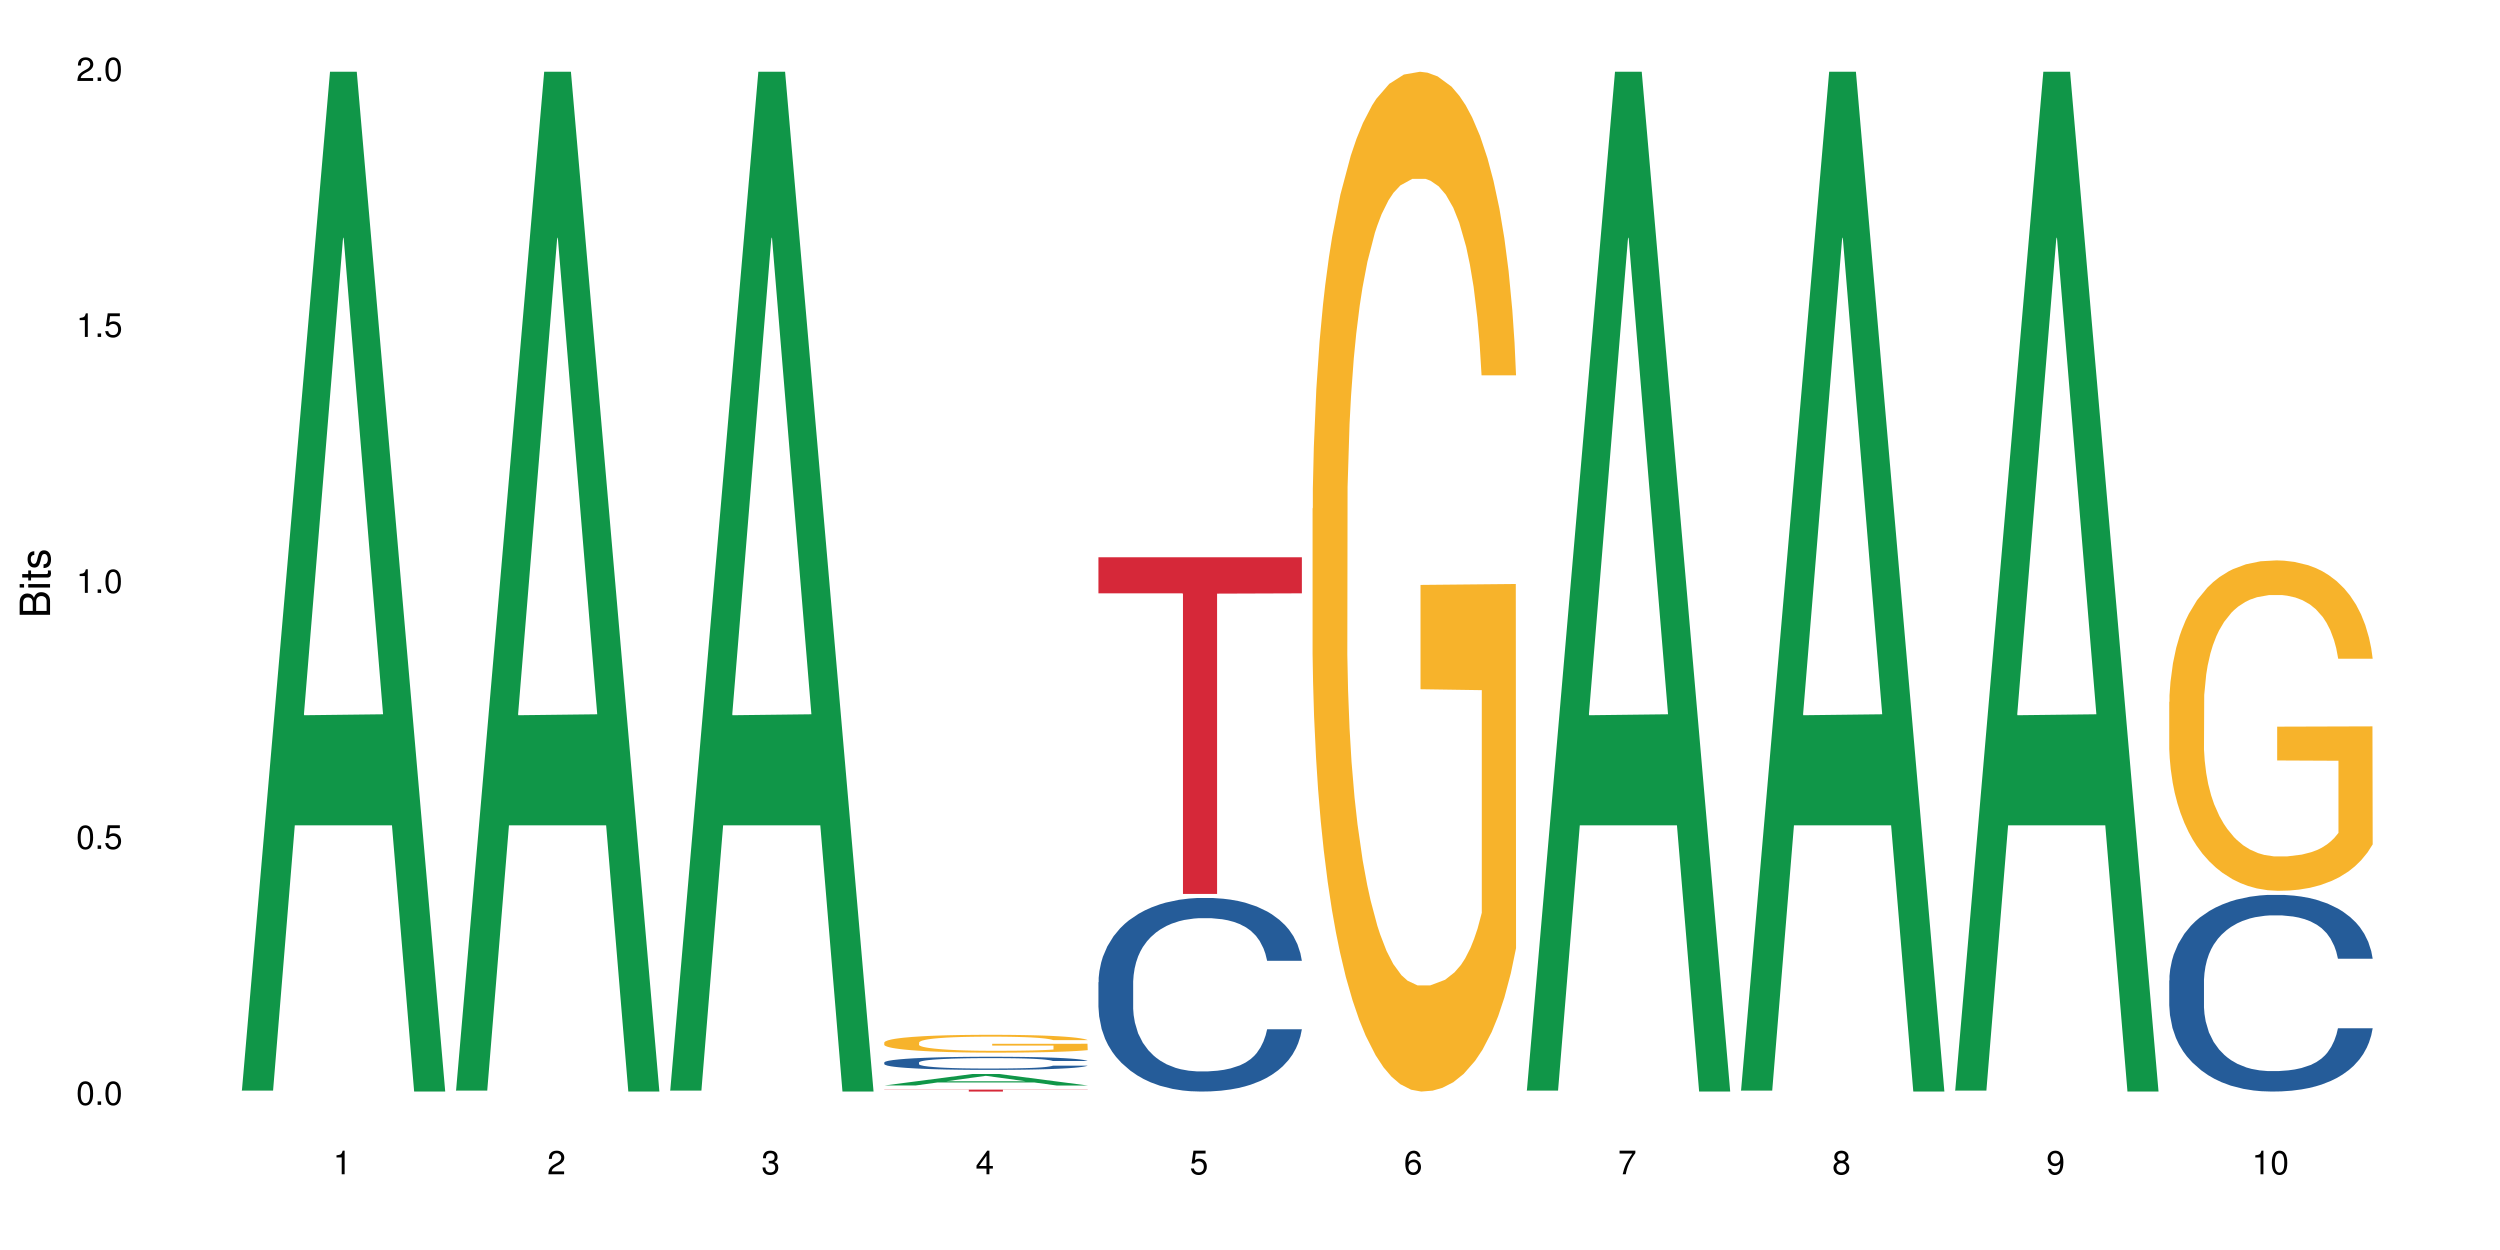 <?xml version="1.0" encoding="UTF-8"?>
<svg xmlns="http://www.w3.org/2000/svg" xmlns:xlink="http://www.w3.org/1999/xlink" width="720pt" height="360pt" viewBox="0 0 720 360" version="1.1">
<defs>
<g>
<symbol overflow="visible" id="glyph0-0">
<path style="stroke:none;" d=""/>
</symbol>
<symbol overflow="visible" id="glyph0-1">
<path style="stroke:none;" d="M 2.641 -6.797 C 2 -6.797 1.422 -6.531 1.078 -6.047 C 0.641 -5.453 0.406 -4.547 0.406 -3.297 C 0.406 -1 1.188 0.219 2.641 0.219 C 4.078 0.219 4.859 -1 4.859 -3.234 C 4.859 -4.562 4.656 -5.438 4.203 -6.047 C 3.844 -6.531 3.281 -6.797 2.641 -6.797 Z M 2.641 -6.047 C 3.547 -6.047 4 -5.125 4 -3.312 C 4 -1.375 3.562 -0.484 2.625 -0.484 C 1.734 -0.484 1.281 -1.422 1.281 -3.281 C 1.281 -5.141 1.734 -6.047 2.641 -6.047 Z M 2.641 -6.047 "/>
</symbol>
<symbol overflow="visible" id="glyph0-2">
<path style="stroke:none;" d="M 1.828 -1 L 0.828 -1 L 0.828 0 L 1.828 0 Z M 1.828 -1 "/>
</symbol>
<symbol overflow="visible" id="glyph0-3">
<path style="stroke:none;" d="M 4.562 -6.797 L 1.062 -6.797 L 0.547 -3.094 L 1.328 -3.094 C 1.719 -3.562 2.047 -3.734 2.578 -3.734 C 3.484 -3.734 4.062 -3.109 4.062 -2.094 C 4.062 -1.125 3.484 -0.531 2.578 -0.531 C 1.828 -0.531 1.375 -0.906 1.188 -1.672 L 0.328 -1.672 C 0.453 -1.109 0.547 -0.844 0.75 -0.594 C 1.125 -0.078 1.828 0.219 2.594 0.219 C 3.969 0.219 4.922 -0.781 4.922 -2.219 C 4.922 -3.562 4.031 -4.484 2.719 -4.484 C 2.25 -4.484 1.859 -4.359 1.469 -4.062 L 1.734 -5.969 L 4.562 -5.969 Z M 4.562 -6.797 "/>
</symbol>
<symbol overflow="visible" id="glyph0-4">
<path style="stroke:none;" d="M 2.484 -4.844 L 2.484 0 L 3.328 0 L 3.328 -6.797 L 2.766 -6.797 C 2.469 -5.75 2.281 -5.609 0.984 -5.453 L 0.984 -4.844 Z M 2.484 -4.844 "/>
</symbol>
<symbol overflow="visible" id="glyph0-5">
<path style="stroke:none;" d="M 4.859 -0.828 L 1.281 -0.828 C 1.359 -1.391 1.672 -1.75 2.5 -2.234 L 3.469 -2.75 C 4.406 -3.266 4.906 -3.969 4.906 -4.812 C 4.906 -5.375 4.672 -5.906 4.266 -6.266 C 3.859 -6.625 3.375 -6.797 2.719 -6.797 C 1.859 -6.797 1.219 -6.5 0.844 -5.922 C 0.609 -5.562 0.5 -5.125 0.484 -4.438 L 1.328 -4.438 C 1.359 -4.906 1.406 -5.188 1.531 -5.406 C 1.75 -5.812 2.188 -6.062 2.703 -6.062 C 3.469 -6.062 4.031 -5.516 4.031 -4.781 C 4.031 -4.25 3.719 -3.797 3.125 -3.438 L 2.234 -2.938 C 0.812 -2.141 0.406 -1.5 0.328 0 L 4.859 0 Z M 4.859 -0.828 "/>
</symbol>
<symbol overflow="visible" id="glyph0-6">
<path style="stroke:none;" d="M 2.125 -3.125 L 2.578 -3.125 C 3.516 -3.125 3.984 -2.703 3.984 -1.891 C 3.984 -1.031 3.469 -0.531 2.578 -0.531 C 1.656 -0.531 1.203 -0.984 1.156 -1.969 L 0.312 -1.969 C 0.344 -1.422 0.438 -1.078 0.609 -0.766 C 0.953 -0.109 1.625 0.219 2.547 0.219 C 3.953 0.219 4.859 -0.609 4.859 -1.906 C 4.859 -2.766 4.516 -3.25 3.703 -3.516 C 4.344 -3.766 4.656 -4.25 4.656 -4.938 C 4.656 -6.109 3.875 -6.797 2.578 -6.797 C 1.203 -6.797 0.484 -6.047 0.453 -4.609 L 1.297 -4.609 C 1.312 -5.016 1.344 -5.25 1.453 -5.453 C 1.641 -5.828 2.062 -6.062 2.594 -6.062 C 3.344 -6.062 3.797 -5.625 3.797 -4.906 C 3.797 -4.422 3.609 -4.141 3.25 -3.984 C 3.016 -3.891 2.719 -3.844 2.125 -3.844 Z M 2.125 -3.125 "/>
</symbol>
<symbol overflow="visible" id="glyph0-7">
<path style="stroke:none;" d="M 3.141 -1.625 L 3.141 0 L 3.984 0 L 3.984 -1.625 L 4.984 -1.625 L 4.984 -2.391 L 3.984 -2.391 L 3.984 -6.797 L 3.359 -6.797 L 0.266 -2.516 L 0.266 -1.625 Z M 3.141 -2.391 L 1 -2.391 L 3.141 -5.359 Z M 3.141 -2.391 "/>
</symbol>
<symbol overflow="visible" id="glyph0-8">
<path style="stroke:none;" d="M 4.781 -5.031 C 4.609 -6.141 3.891 -6.797 2.844 -6.797 C 2.094 -6.797 1.422 -6.438 1.031 -5.828 C 0.609 -5.172 0.406 -4.344 0.406 -3.094 C 0.406 -1.953 0.578 -1.234 0.984 -0.625 C 1.359 -0.078 1.953 0.219 2.703 0.219 C 3.984 0.219 4.922 -0.734 4.922 -2.078 C 4.922 -3.344 4.062 -4.234 2.844 -4.234 C 2.172 -4.234 1.641 -3.969 1.281 -3.469 C 1.281 -5.125 1.828 -6.047 2.797 -6.047 C 3.391 -6.047 3.797 -5.672 3.938 -5.031 Z M 2.734 -3.484 C 3.547 -3.484 4.062 -2.922 4.062 -2 C 4.062 -1.156 3.484 -0.531 2.703 -0.531 C 1.922 -0.531 1.328 -1.188 1.328 -2.047 C 1.328 -2.891 1.906 -3.484 2.734 -3.484 Z M 2.734 -3.484 "/>
</symbol>
<symbol overflow="visible" id="glyph0-9">
<path style="stroke:none;" d="M 4.984 -6.797 L 0.438 -6.797 L 0.438 -5.969 L 4.109 -5.969 C 2.5 -3.656 1.828 -2.234 1.328 0 L 2.219 0 C 2.594 -2.172 3.453 -4.047 4.984 -6.094 Z M 4.984 -6.797 "/>
</symbol>
<symbol overflow="visible" id="glyph0-10">
<path style="stroke:none;" d="M 3.75 -3.578 C 4.453 -4 4.688 -4.344 4.688 -4.984 C 4.688 -6.047 3.844 -6.797 2.641 -6.797 C 1.438 -6.797 0.594 -6.047 0.594 -4.984 C 0.594 -4.359 0.828 -4.016 1.516 -3.578 C 0.734 -3.203 0.359 -2.641 0.359 -1.891 C 0.359 -0.641 1.297 0.219 2.641 0.219 C 3.984 0.219 4.922 -0.641 4.922 -1.875 C 4.922 -2.641 4.531 -3.203 3.75 -3.578 Z M 2.641 -6.047 C 3.359 -6.047 3.812 -5.625 3.812 -4.969 C 3.812 -4.344 3.344 -3.922 2.641 -3.922 C 1.922 -3.922 1.453 -4.344 1.453 -4.984 C 1.453 -5.625 1.922 -6.047 2.641 -6.047 Z M 2.641 -3.203 C 3.484 -3.203 4.062 -2.672 4.062 -1.875 C 4.062 -1.062 3.484 -0.531 2.625 -0.531 C 1.797 -0.531 1.219 -1.078 1.219 -1.875 C 1.219 -2.672 1.797 -3.203 2.641 -3.203 Z M 2.641 -3.203 "/>
</symbol>
<symbol overflow="visible" id="glyph0-11">
<path style="stroke:none;" d="M 0.516 -1.547 C 0.672 -0.438 1.406 0.219 2.438 0.219 C 3.188 0.219 3.859 -0.141 4.266 -0.75 C 4.688 -1.406 4.891 -2.25 4.891 -3.484 C 4.891 -4.625 4.703 -5.359 4.312 -5.953 C 3.938 -6.5 3.344 -6.797 2.594 -6.797 C 1.297 -6.797 0.359 -5.844 0.359 -4.516 C 0.359 -3.25 1.234 -2.344 2.453 -2.344 C 3.094 -2.344 3.562 -2.578 4.016 -3.109 C 4 -1.453 3.469 -0.531 2.5 -0.531 C 1.906 -0.531 1.484 -0.906 1.359 -1.547 Z M 2.578 -6.062 C 3.375 -6.062 3.969 -5.406 3.969 -4.531 C 3.969 -3.688 3.375 -3.094 2.547 -3.094 C 1.734 -3.094 1.234 -3.672 1.234 -4.578 C 1.234 -5.438 1.797 -6.062 2.578 -6.062 Z M 2.578 -6.062 "/>
</symbol>
<symbol overflow="visible" id="glyph1-0">
<path style="stroke:none;" d=""/>
</symbol>
<symbol overflow="visible" id="glyph1-1">
<path style="stroke:none;" d="M 0 -0.953 L 0 -4.891 C 0 -5.719 -0.234 -6.344 -0.734 -6.797 C -1.188 -7.234 -1.812 -7.469 -2.5 -7.469 C -3.547 -7.469 -4.188 -7 -4.625 -5.875 C -4.984 -6.672 -5.641 -7.094 -6.531 -7.094 C -7.156 -7.094 -7.734 -6.859 -8.141 -6.391 C -8.562 -5.938 -8.75 -5.344 -8.75 -4.5 L -8.75 -0.953 Z M -4.984 -2.062 L -7.766 -2.062 L -7.766 -4.219 C -7.766 -4.844 -7.688 -5.203 -7.453 -5.5 C -7.219 -5.812 -6.859 -5.969 -6.375 -5.969 C -5.906 -5.969 -5.531 -5.812 -5.297 -5.5 C -5.062 -5.203 -4.984 -4.844 -4.984 -4.219 Z M -0.984 -2.062 L -4 -2.062 L -4 -4.781 C -4 -5.328 -3.859 -5.688 -3.578 -5.953 C -3.297 -6.219 -2.922 -6.359 -2.484 -6.359 C -2.062 -6.359 -1.688 -6.219 -1.406 -5.953 C -1.109 -5.688 -0.984 -5.328 -0.984 -4.781 Z M -0.984 -2.062 "/>
</symbol>
<symbol overflow="visible" id="glyph1-2">
<path style="stroke:none;" d="M -6.281 -1.797 L -6.281 -0.797 L 0 -0.797 L 0 -1.797 Z M -8.75 -1.797 L -8.75 -0.797 L -7.484 -0.797 L -7.484 -1.797 Z M -8.75 -1.797 "/>
</symbol>
<symbol overflow="visible" id="glyph1-3">
<path style="stroke:none;" d="M -6.281 -3.047 L -6.281 -2.016 L -8.016 -2.016 L -8.016 -1.016 L -6.281 -1.016 L -6.281 -0.172 L -5.469 -0.172 L -5.469 -1.016 L -0.719 -1.016 C -0.078 -1.016 0.281 -1.453 0.281 -2.234 C 0.281 -2.469 0.25 -2.719 0.188 -3.047 L -0.641 -3.047 C -0.609 -2.922 -0.594 -2.766 -0.594 -2.562 C -0.594 -2.141 -0.719 -2.016 -1.156 -2.016 L -5.469 -2.016 L -5.469 -3.047 Z M -6.281 -3.047 "/>
</symbol>
<symbol overflow="visible" id="glyph1-4">
<path style="stroke:none;" d="M -4.531 -5.25 C -5.766 -5.25 -6.469 -4.422 -6.469 -2.969 C -6.469 -1.516 -5.719 -0.562 -4.547 -0.562 C -3.562 -0.562 -3.094 -1.062 -2.734 -2.562 L -2.516 -3.484 C -2.344 -4.188 -2.094 -4.469 -1.625 -4.469 C -1.047 -4.469 -0.641 -3.875 -0.641 -3 C -0.641 -2.453 -0.797 -2 -1.062 -1.75 C -1.25 -1.594 -1.422 -1.531 -1.875 -1.469 L -1.875 -0.406 C -0.422 -0.453 0.281 -1.266 0.281 -2.922 C 0.281 -4.5 -0.5 -5.516 -1.719 -5.516 C -2.656 -5.516 -3.172 -4.984 -3.469 -3.734 L -3.703 -2.766 C -3.891 -1.953 -4.156 -1.609 -4.594 -1.609 C -5.172 -1.609 -5.547 -2.125 -5.547 -2.938 C -5.547 -3.75 -5.203 -4.172 -4.531 -4.203 Z M -4.531 -5.25 "/>
</symbol>
</g>
</defs>
<g id="surface40425">
<rect x="0" y="0" width="720" height="360" style="fill:rgb(100%,100%,100%);fill-opacity:1;stroke:none;"/>
<path style=" stroke:none;fill-rule:nonzero;fill:rgb(6.275%,58.824%,28.235%);fill-opacity:1;" d="M 69.629 314.094 L 69.691 313.82 L 95.047 20.664 L 102.746 20.664 L 128.223 314.371 L 119.273 314.371 L 112.887 237.703 L 84.902 237.703 L 78.645 314.094 L 69.629 314.094 L 87.598 205.988 L 110.32 205.711 L 98.988 68.648 L 98.863 68.375 L 98.738 69.199 L 87.535 205.711 L 87.598 205.988 Z M 69.629 314.094 "/>
<path style=" stroke:none;fill-rule:nonzero;fill:rgb(6.275%,58.824%,28.235%);fill-opacity:1;" d="M 131.309 314.094 L 131.371 313.82 L 156.727 20.664 L 164.426 20.664 L 189.902 314.371 L 180.953 314.371 L 174.566 237.703 L 146.582 237.703 L 140.324 314.094 L 131.309 314.094 L 149.273 205.988 L 172 205.711 L 160.668 68.648 L 160.543 68.375 L 160.418 69.199 L 149.211 205.711 L 149.273 205.988 Z M 131.309 314.094 "/>
<path style=" stroke:none;fill-rule:nonzero;fill:rgb(6.275%,58.824%,28.235%);fill-opacity:1;" d="M 192.988 314.094 L 193.051 313.82 L 218.402 20.664 L 226.105 20.664 L 251.582 314.371 L 242.629 314.371 L 236.246 237.703 L 208.262 237.703 L 202.004 314.094 L 192.988 314.094 L 210.953 205.988 L 233.68 205.711 L 222.348 68.648 L 222.223 68.375 L 222.098 69.199 L 210.891 205.711 L 210.953 205.988 Z M 192.988 314.094 "/>
<path style=" stroke:none;fill-rule:nonzero;fill:rgb(6.275%,58.824%,28.235%);fill-opacity:1;" d="M 254.668 312.621 L 254.73 312.617 L 280.082 309.309 L 287.781 309.309 L 313.262 312.625 L 304.309 312.625 L 297.926 311.758 L 269.941 311.758 L 263.68 312.621 L 254.668 312.621 L 272.633 311.402 L 295.359 311.398 L 284.027 309.852 L 283.902 309.848 L 283.777 309.855 L 272.57 311.398 L 272.633 311.402 Z M 254.668 312.621 "/>
<path style=" stroke:none;fill-rule:nonzero;fill:rgb(14.51%,36.078%,60%);fill-opacity:1;" d="M 254.668 305.992 L 254.738 305.988 L 254.738 305.906 L 254.953 305.773 L 255.453 305.609 L 255.953 305.492 L 257.238 305.289 L 259.027 305.094 L 260.883 304.941 L 262.242 304.852 L 263.457 304.781 L 266.242 304.652 L 268.031 304.586 L 269.957 304.527 L 272.316 304.469 L 274.031 304.434 L 277.891 304.379 L 280.75 304.355 L 282.965 304.344 L 287.75 304.344 L 290.609 304.359 L 292.684 304.375 L 294.969 304.402 L 296.898 304.434 L 300.258 304.512 L 303.258 304.609 L 304.617 304.664 L 306.758 304.77 L 308.402 304.875 L 309.547 304.965 L 310.832 305.094 L 311.977 305.246 L 312.832 305.426 L 313.262 305.574 L 303.258 305.574 L 302.758 305.434 L 302.188 305.328 L 301.113 305.188 L 300.043 305.086 L 298.543 304.984 L 297.184 304.918 L 295.328 304.852 L 293.684 304.812 L 291.969 304.781 L 290.324 304.762 L 287.18 304.738 L 283.535 304.738 L 282.18 304.746 L 279.391 304.773 L 277.891 304.797 L 275.746 304.848 L 274.246 304.891 L 272.461 304.961 L 271.246 305.02 L 269.746 305.109 L 268.672 305.188 L 267.457 305.305 L 266.742 305.391 L 266.102 305.488 L 265.527 305.602 L 265.102 305.723 L 264.812 305.852 L 264.672 305.973 L 264.672 306.512 L 264.812 306.637 L 265.172 306.781 L 266.102 306.992 L 267.457 307.176 L 269.031 307.32 L 270.531 307.426 L 271.387 307.473 L 272.531 307.527 L 274.316 307.598 L 276.891 307.668 L 278.391 307.695 L 280.676 307.723 L 283.035 307.734 L 286.18 307.734 L 288.965 307.723 L 290.824 307.703 L 292.754 307.676 L 295.398 307.617 L 297.043 307.562 L 298.469 307.496 L 299.543 307.43 L 300.258 307.375 L 301.328 307.27 L 302.188 307.152 L 302.828 307.031 L 303.258 306.914 L 313.262 306.914 L 312.832 307.051 L 312.191 307.184 L 311.547 307.285 L 310.547 307.406 L 309.402 307.516 L 307.762 307.637 L 306.402 307.715 L 304.617 307.801 L 302.973 307.867 L 301.188 307.926 L 298.543 307.996 L 296.828 308.031 L 294.969 308.062 L 292.754 308.09 L 289.969 308.113 L 286.965 308.125 L 284.18 308.129 L 281.176 308.125 L 278.961 308.109 L 276.031 308.078 L 272.387 308.016 L 269.746 307.949 L 267.672 307.883 L 265.887 307.816 L 263.887 307.723 L 261.312 307.57 L 259.742 307.453 L 258.668 307.355 L 257.453 307.219 L 256.598 307.098 L 255.598 306.906 L 254.883 306.66 L 254.668 306.469 Z M 254.668 305.992 "/>
<path style=" stroke:none;fill-rule:nonzero;fill:rgb(96.863%,70.196%,16.863%);fill-opacity:1;" d="M 254.668 300.223 L 254.738 300.219 L 254.738 300.125 L 255.023 299.914 L 255.738 299.621 L 256.668 299.383 L 257.668 299.195 L 258.312 299.098 L 259.383 298.957 L 260.312 298.852 L 262.672 298.641 L 265.672 298.445 L 267.316 298.359 L 269.172 298.281 L 271.816 298.191 L 273.031 298.156 L 276.746 298.082 L 280.965 298.035 L 285.609 298.02 L 287.75 298.027 L 290.68 298.043 L 294.684 298.098 L 296.969 298.145 L 298.758 298.191 L 300.613 298.25 L 302.902 298.344 L 305.043 298.457 L 306.758 298.57 L 308.473 298.711 L 309.902 298.863 L 311.117 299.027 L 312.191 299.223 L 312.832 299.387 L 313.262 299.551 L 303.328 299.551 L 302.758 299.387 L 302.113 299.262 L 301.043 299.105 L 299.973 298.992 L 298.898 298.902 L 296.898 298.781 L 295.184 298.707 L 293.039 298.641 L 290.969 298.598 L 288.609 298.57 L 287.18 298.562 L 283.395 298.562 L 279.961 298.594 L 277.961 298.633 L 276.531 298.668 L 274.531 298.738 L 273.316 298.797 L 272.602 298.832 L 270.457 298.98 L 269.031 299.109 L 268.242 299.199 L 267.242 299.34 L 266.527 299.469 L 265.742 299.656 L 265.312 299.797 L 264.742 300.117 L 264.672 300.961 L 264.887 301.141 L 265.312 301.332 L 265.887 301.504 L 266.742 301.68 L 267.602 301.816 L 269.102 302 L 270.387 302.121 L 271.387 302.203 L 273.316 302.328 L 274.102 302.371 L 275.961 302.457 L 277.891 302.523 L 280.25 302.578 L 282.035 302.605 L 284.895 302.629 L 288.539 302.629 L 292.824 302.602 L 295.539 302.562 L 297.398 302.527 L 298.613 302.492 L 300.113 302.441 L 301.188 302.395 L 302.188 302.344 L 303.402 302.262 L 303.402 301.141 L 285.75 301.137 L 285.75 300.609 L 313.191 300.605 L 313.262 302.441 L 311.762 302.57 L 309.902 302.691 L 308.117 302.785 L 306.258 302.863 L 303.617 302.953 L 301.473 303.012 L 298.184 303.074 L 295.184 303.117 L 292.039 303.148 L 289.254 303.16 L 285.965 303.164 L 283.035 303.156 L 279.891 303.129 L 277.391 303.09 L 275.105 303.043 L 272.816 302.98 L 269.957 302.883 L 268.102 302.805 L 266.172 302.703 L 264.242 302.586 L 262.527 302.461 L 261.383 302.363 L 260.242 302.25 L 259.027 302.109 L 257.883 301.949 L 257.023 301.805 L 256.238 301.637 L 255.668 301.484 L 255.094 301.273 L 254.809 301.102 L 254.668 300.957 Z M 254.668 300.223 "/>
<path style=" stroke:none;fill-rule:nonzero;fill:rgb(83.922%,15.686%,22.353%);fill-opacity:1;" d="M 254.668 313.805 L 313.262 313.805 L 313.262 313.863 L 288.84 313.863 L 288.84 314.371 L 279.016 314.371 L 279.016 313.863 L 254.668 313.863 Z M 254.668 313.805 "/>
<path style=" stroke:none;fill-rule:nonzero;fill:rgb(14.51%,36.078%,60%);fill-opacity:1;" d="M 316.348 282.883 L 316.418 282.832 L 316.418 281.609 L 316.633 279.676 L 317.133 277.23 L 317.633 275.547 L 318.918 272.543 L 320.703 269.637 L 322.562 267.395 L 323.922 266.07 L 325.137 265.051 L 327.922 263.168 L 329.707 262.199 L 331.637 261.332 L 333.996 260.469 L 335.711 259.957 L 339.57 259.141 L 342.43 258.785 L 344.645 258.633 L 349.43 258.633 L 352.289 258.836 L 354.363 259.09 L 356.648 259.5 L 358.578 259.957 L 361.938 261.078 L 364.938 262.504 L 366.293 263.32 L 368.438 264.898 L 370.082 266.43 L 371.227 267.754 L 372.512 269.637 L 373.656 271.93 L 374.512 274.527 L 374.941 276.719 L 364.938 276.719 L 364.438 274.684 L 363.867 273.102 L 362.793 271.012 L 361.723 269.535 L 360.223 268.059 L 358.863 267.09 L 357.004 266.121 L 355.363 265.512 L 353.648 265.051 L 352.004 264.746 L 348.859 264.441 L 345.215 264.441 L 343.855 264.543 L 341.07 264.949 L 339.57 265.309 L 337.426 266.02 L 335.926 266.684 L 334.141 267.703 L 332.926 268.566 L 331.422 269.895 L 330.352 271.066 L 329.137 272.746 L 328.422 274.02 L 327.777 275.445 L 327.207 277.129 L 326.777 278.91 L 326.492 280.797 L 326.352 282.629 L 326.352 290.527 L 326.492 292.359 L 326.852 294.5 L 327.777 297.609 L 329.137 300.309 L 330.707 302.449 L 332.211 303.977 L 333.066 304.691 L 334.211 305.504 L 335.996 306.523 L 338.57 307.543 L 340.07 307.949 L 342.355 308.359 L 344.715 308.562 L 347.859 308.562 L 350.645 308.359 L 352.504 308.105 L 354.434 307.695 L 357.078 306.832 L 358.719 306.016 L 360.148 305.047 L 361.223 304.078 L 361.938 303.266 L 363.008 301.684 L 363.867 299.953 L 364.508 298.168 L 364.938 296.438 L 374.941 296.438 L 374.512 298.477 L 373.871 300.461 L 373.227 301.938 L 372.227 303.723 L 371.082 305.301 L 369.438 307.086 L 368.082 308.258 L 366.293 309.531 L 364.652 310.5 L 362.863 311.363 L 360.223 312.383 L 358.508 312.895 L 356.648 313.352 L 354.434 313.758 L 351.645 314.117 L 348.645 314.32 L 345.859 314.371 L 342.855 314.27 L 340.641 314.066 L 337.711 313.605 L 334.066 312.688 L 331.422 311.723 L 329.352 310.754 L 327.566 309.734 L 325.562 308.359 L 322.992 306.117 L 321.418 304.383 L 320.348 302.957 L 319.133 300.973 L 318.273 299.188 L 317.273 296.336 L 316.559 292.719 L 316.348 289.914 Z M 316.348 282.883 "/>
<path style=" stroke:none;fill-rule:nonzero;fill:rgb(83.922%,15.686%,22.353%);fill-opacity:1;" d="M 316.348 160.5 L 374.941 160.5 L 374.941 170.879 L 350.52 170.969 L 350.52 257.453 L 340.695 257.453 L 340.695 171.059 L 340.555 170.879 L 316.348 170.879 Z M 316.348 160.5 "/>
<path style=" stroke:none;fill-rule:nonzero;fill:rgb(96.863%,70.196%,16.863%);fill-opacity:1;" d="M 378.023 146.461 L 378.098 146.191 L 378.098 140.828 L 378.383 128.758 L 379.098 112.129 L 380.027 98.449 L 381.027 87.719 L 381.668 82.086 L 382.742 74.039 L 383.672 68.141 L 386.027 56.07 L 389.031 44.805 L 390.672 39.977 L 392.531 35.414 L 395.176 30.32 L 396.391 28.441 L 400.105 24.148 L 404.32 21.469 L 408.965 20.664 L 411.109 20.93 L 414.039 22.004 L 418.043 24.953 L 420.328 27.637 L 422.113 30.32 L 423.973 33.805 L 426.258 39.172 L 428.402 45.609 L 430.117 52.047 L 431.832 60.094 L 433.262 68.676 L 434.477 78.062 L 435.547 89.328 L 436.191 98.715 L 436.621 108.105 L 426.688 108.105 L 426.117 98.715 L 425.473 91.477 L 424.402 82.625 L 423.328 76.188 L 422.258 71.09 L 420.258 64.117 L 418.543 59.824 L 416.398 56.07 L 414.324 53.656 L 411.969 52.047 L 410.539 51.508 L 406.75 51.508 L 403.32 53.387 L 401.32 55.531 L 399.891 57.68 L 397.891 61.703 L 396.676 64.922 L 395.961 67.066 L 393.816 75.383 L 392.387 82.891 L 391.602 87.988 L 390.602 96.035 L 389.887 103.277 L 389.102 114.004 L 388.672 122.051 L 388.102 140.293 L 388.027 188.574 L 388.242 198.766 L 388.672 209.762 L 389.242 219.418 L 390.102 229.609 L 390.961 237.391 L 392.461 247.852 L 393.746 254.824 L 394.746 259.383 L 396.676 266.625 L 397.461 269.039 L 399.32 273.867 L 401.25 277.625 L 403.605 280.844 L 405.395 282.453 L 408.25 283.793 L 411.895 283.793 L 416.184 282.184 L 418.898 280.039 L 420.758 277.891 L 421.973 276.016 L 423.473 273.062 L 424.543 270.383 L 425.543 267.43 L 426.758 262.871 L 426.758 198.766 L 409.109 198.496 L 409.109 168.457 L 436.551 168.188 L 436.621 273.062 L 435.121 280.305 L 433.262 287.281 L 431.477 292.645 L 429.617 297.203 L 426.973 302.301 L 424.828 305.52 L 421.543 309.273 L 418.543 311.688 L 415.398 313.297 L 412.609 314.102 L 409.324 314.371 L 406.395 313.836 L 403.25 312.227 L 400.75 310.078 L 398.461 307.398 L 396.176 303.91 L 393.316 298.277 L 391.461 293.719 L 389.531 288.086 L 387.602 281.379 L 385.887 274.137 L 384.742 268.504 L 383.598 262.066 L 382.383 254.02 L 381.242 244.898 L 380.383 236.586 L 379.598 227.195 L 379.027 218.344 L 378.453 206.277 L 378.168 196.621 L 378.023 188.305 Z M 378.023 146.461 "/>
<path style=" stroke:none;fill-rule:nonzero;fill:rgb(6.275%,58.824%,28.235%);fill-opacity:1;" d="M 439.703 314.094 L 439.766 313.82 L 465.121 20.664 L 472.82 20.664 L 498.301 314.371 L 489.348 314.371 L 482.961 237.703 L 454.98 237.703 L 448.719 314.094 L 439.703 314.094 L 457.672 205.988 L 480.395 205.711 L 469.066 68.648 L 468.938 68.375 L 468.812 69.199 L 457.609 205.711 L 457.672 205.988 Z M 439.703 314.094 "/>
<path style=" stroke:none;fill-rule:nonzero;fill:rgb(6.275%,58.824%,28.235%);fill-opacity:1;" d="M 501.383 314.094 L 501.445 313.82 L 526.801 20.664 L 534.5 20.664 L 559.98 314.371 L 551.027 314.371 L 544.641 237.703 L 516.66 237.703 L 510.398 314.094 L 501.383 314.094 L 519.352 205.988 L 542.074 205.711 L 530.742 68.648 L 530.617 68.375 L 530.492 69.199 L 519.289 205.711 L 519.352 205.988 Z M 501.383 314.094 "/>
<path style=" stroke:none;fill-rule:nonzero;fill:rgb(6.275%,58.824%,28.235%);fill-opacity:1;" d="M 563.062 314.094 L 563.125 313.82 L 588.48 20.664 L 596.18 20.664 L 621.656 314.371 L 612.707 314.371 L 606.32 237.703 L 578.336 237.703 L 572.078 314.094 L 563.062 314.094 L 581.031 205.988 L 603.754 205.711 L 592.422 68.648 L 592.297 68.375 L 592.172 69.199 L 580.965 205.711 L 581.031 205.988 Z M 563.062 314.094 "/>
<path style=" stroke:none;fill-rule:nonzero;fill:rgb(14.51%,36.078%,60%);fill-opacity:1;" d="M 624.742 282.379 L 624.812 282.328 L 624.812 281.086 L 625.027 279.117 L 625.527 276.633 L 626.027 274.926 L 627.312 271.871 L 629.102 268.922 L 630.957 266.645 L 632.316 265.297 L 633.531 264.262 L 636.316 262.348 L 638.105 261.363 L 640.035 260.484 L 642.391 259.602 L 644.105 259.086 L 647.965 258.258 L 650.824 257.895 L 653.039 257.738 L 657.828 257.738 L 660.684 257.945 L 662.758 258.207 L 665.043 258.621 L 666.973 259.086 L 670.332 260.223 L 673.332 261.672 L 674.691 262.5 L 676.836 264.105 L 678.477 265.66 L 679.621 267.004 L 680.906 268.922 L 682.051 271.25 L 682.91 273.891 L 683.336 276.117 L 673.332 276.117 L 672.832 274.047 L 672.262 272.441 L 671.188 270.32 L 670.117 268.816 L 668.617 267.316 L 667.258 266.332 L 665.402 265.348 L 663.758 264.727 L 662.043 264.262 L 660.398 263.953 L 657.254 263.641 L 653.609 263.641 L 652.254 263.746 L 649.465 264.16 L 647.965 264.52 L 645.82 265.246 L 644.32 265.918 L 642.535 266.953 L 641.32 267.832 L 639.82 269.18 L 638.746 270.371 L 637.531 272.078 L 636.816 273.371 L 636.176 274.82 L 635.602 276.531 L 635.176 278.344 L 634.891 280.258 L 634.746 282.121 L 634.746 290.145 L 634.891 292.008 L 635.246 294.184 L 636.176 297.34 L 637.531 300.082 L 639.105 302.258 L 640.605 303.809 L 641.465 304.535 L 642.605 305.363 L 644.395 306.398 L 646.965 307.434 L 648.465 307.848 L 650.754 308.262 L 653.109 308.469 L 656.254 308.469 L 659.043 308.262 L 660.898 308.004 L 662.828 307.59 L 665.473 306.711 L 667.117 305.883 L 668.547 304.898 L 669.617 303.914 L 670.332 303.086 L 671.402 301.48 L 672.262 299.723 L 672.902 297.91 L 673.332 296.148 L 683.336 296.148 L 682.91 298.219 L 682.266 300.238 L 681.621 301.738 L 680.621 303.551 L 679.477 305.156 L 677.836 306.969 L 676.477 308.16 L 674.691 309.453 L 673.047 310.438 L 671.262 311.316 L 668.617 312.352 L 666.902 312.871 L 665.043 313.336 L 662.828 313.75 L 660.043 314.113 L 657.039 314.32 L 654.254 314.371 L 651.254 314.266 L 649.039 314.059 L 646.109 313.594 L 642.465 312.664 L 639.82 311.68 L 637.746 310.695 L 635.961 309.66 L 633.961 308.262 L 631.387 305.984 L 629.816 304.227 L 628.742 302.773 L 627.527 300.758 L 626.672 298.945 L 625.672 296.047 L 624.957 292.371 L 624.742 289.523 Z M 624.742 282.379 "/>
<path style=" stroke:none;fill-rule:nonzero;fill:rgb(96.863%,70.196%,16.863%);fill-opacity:1;" d="M 624.742 202.152 L 624.812 202.062 L 624.812 200.324 L 625.098 196.414 L 625.812 191.027 L 626.742 186.594 L 627.742 183.117 L 628.387 181.293 L 629.457 178.684 L 630.387 176.773 L 632.746 172.859 L 635.746 169.211 L 637.391 167.645 L 639.246 166.168 L 641.891 164.516 L 643.105 163.91 L 646.82 162.52 L 651.039 161.648 L 655.684 161.387 L 657.828 161.477 L 660.758 161.824 L 664.758 162.777 L 667.043 163.648 L 668.832 164.516 L 670.688 165.648 L 672.977 167.387 L 675.121 169.473 L 676.836 171.559 L 678.551 174.164 L 679.98 176.945 L 681.191 179.988 L 682.266 183.637 L 682.91 186.68 L 683.336 189.723 L 673.406 189.723 L 672.832 186.68 L 672.191 184.332 L 671.117 181.465 L 670.047 179.379 L 668.973 177.727 L 666.973 175.469 L 665.258 174.078 L 663.113 172.859 L 661.043 172.078 L 658.684 171.559 L 657.254 171.383 L 653.469 171.383 L 650.039 171.992 L 648.035 172.688 L 646.609 173.383 L 644.605 174.688 L 643.391 175.73 L 642.676 176.426 L 640.535 179.117 L 639.105 181.551 L 638.32 183.203 L 637.316 185.812 L 636.605 188.156 L 635.816 191.633 L 635.391 194.242 L 634.816 200.152 L 634.746 215.797 L 634.961 219.098 L 635.391 222.664 L 635.961 225.793 L 636.816 229.094 L 637.676 231.617 L 639.176 235.004 L 640.461 237.266 L 641.465 238.742 L 643.391 241.09 L 644.18 241.871 L 646.035 243.438 L 647.965 244.652 L 650.324 245.695 L 652.109 246.219 L 654.969 246.652 L 658.613 246.652 L 662.898 246.129 L 665.617 245.434 L 667.473 244.738 L 668.688 244.133 L 670.188 243.176 L 671.262 242.305 L 672.262 241.352 L 673.477 239.871 L 673.477 219.098 L 655.824 219.012 L 655.824 209.277 L 683.266 209.191 L 683.336 243.176 L 681.836 245.523 L 679.98 247.781 L 678.191 249.52 L 676.336 250.996 L 673.691 252.648 L 671.547 253.691 L 668.258 254.91 L 665.258 255.691 L 662.113 256.211 L 659.328 256.473 L 656.039 256.559 L 653.109 256.387 L 649.965 255.863 L 647.465 255.168 L 645.18 254.301 L 642.891 253.172 L 640.035 251.344 L 638.176 249.867 L 636.246 248.043 L 634.316 245.871 L 632.602 243.523 L 631.457 241.699 L 630.316 239.613 L 629.102 237.004 L 627.957 234.051 L 627.102 231.355 L 626.312 228.312 L 625.742 225.445 L 625.172 221.535 L 624.883 218.402 L 624.742 215.711 Z M 624.742 202.152 "/>
<g style="fill:rgb(0%,0%,0%);fill-opacity:1;">
  <use xlink:href="#glyph0-1" x="21.957" y="318.198"/>
  <use xlink:href="#glyph0-2" x="27.291" y="318.198"/>
  <use xlink:href="#glyph0-1" x="29.958" y="318.198"/>
</g>
<g style="fill:rgb(0%,0%,0%);fill-opacity:1;">
  <use xlink:href="#glyph0-1" x="21.957" y="244.476"/>
  <use xlink:href="#glyph0-2" x="27.291" y="244.476"/>
  <use xlink:href="#glyph0-3" x="29.958" y="244.476"/>
</g>
<g style="fill:rgb(0%,0%,0%);fill-opacity:1;">
  <use xlink:href="#glyph0-4" x="21.957" y="170.753"/>
  <use xlink:href="#glyph0-2" x="27.291" y="170.753"/>
  <use xlink:href="#glyph0-1" x="29.958" y="170.753"/>
</g>
<g style="fill:rgb(0%,0%,0%);fill-opacity:1;">
  <use xlink:href="#glyph0-4" x="21.957" y="97.034"/>
  <use xlink:href="#glyph0-2" x="27.291" y="97.034"/>
  <use xlink:href="#glyph0-3" x="29.958" y="97.034"/>
</g>
<g style="fill:rgb(0%,0%,0%);fill-opacity:1;">
  <use xlink:href="#glyph0-5" x="21.957" y="23.312"/>
  <use xlink:href="#glyph0-2" x="27.291" y="23.312"/>
  <use xlink:href="#glyph0-1" x="29.958" y="23.312"/>
</g>
<g style="fill:rgb(0%,0%,0%);fill-opacity:1;">
  <use xlink:href="#glyph0-4" x="95.926" y="338.19"/>
</g>
<g style="fill:rgb(0%,0%,0%);fill-opacity:1;">
  <use xlink:href="#glyph0-5" x="157.605" y="338.19"/>
</g>
<g style="fill:rgb(0%,0%,0%);fill-opacity:1;">
  <use xlink:href="#glyph0-6" x="219.285" y="338.19"/>
</g>
<g style="fill:rgb(0%,0%,0%);fill-opacity:1;">
  <use xlink:href="#glyph0-7" x="280.965" y="338.19"/>
</g>
<g style="fill:rgb(0%,0%,0%);fill-opacity:1;">
  <use xlink:href="#glyph0-3" x="342.645" y="338.19"/>
</g>
<g style="fill:rgb(0%,0%,0%);fill-opacity:1;">
  <use xlink:href="#glyph0-8" x="404.324" y="338.19"/>
</g>
<g style="fill:rgb(0%,0%,0%);fill-opacity:1;">
  <use xlink:href="#glyph0-9" x="466" y="338.19"/>
</g>
<g style="fill:rgb(0%,0%,0%);fill-opacity:1;">
  <use xlink:href="#glyph0-10" x="527.68" y="338.19"/>
</g>
<g style="fill:rgb(0%,0%,0%);fill-opacity:1;">
  <use xlink:href="#glyph0-11" x="589.359" y="338.19"/>
</g>
<g style="fill:rgb(0%,0%,0%);fill-opacity:1;">
  <use xlink:href="#glyph0-4" x="648.539" y="338.19"/>
  <use xlink:href="#glyph0-1" x="653.873" y="338.19"/>
</g>
<g style="fill:rgb(0%,0%,0%);fill-opacity:1;">
  <use xlink:href="#glyph1-1" x="14.412" y="178.016"/>
  <use xlink:href="#glyph1-2" x="14.412" y="170.012"/>
  <use xlink:href="#glyph1-3" x="14.412" y="167.348"/>
  <use xlink:href="#glyph1-4" x="14.412" y="164.012"/>
</g>
</g>
</svg>
